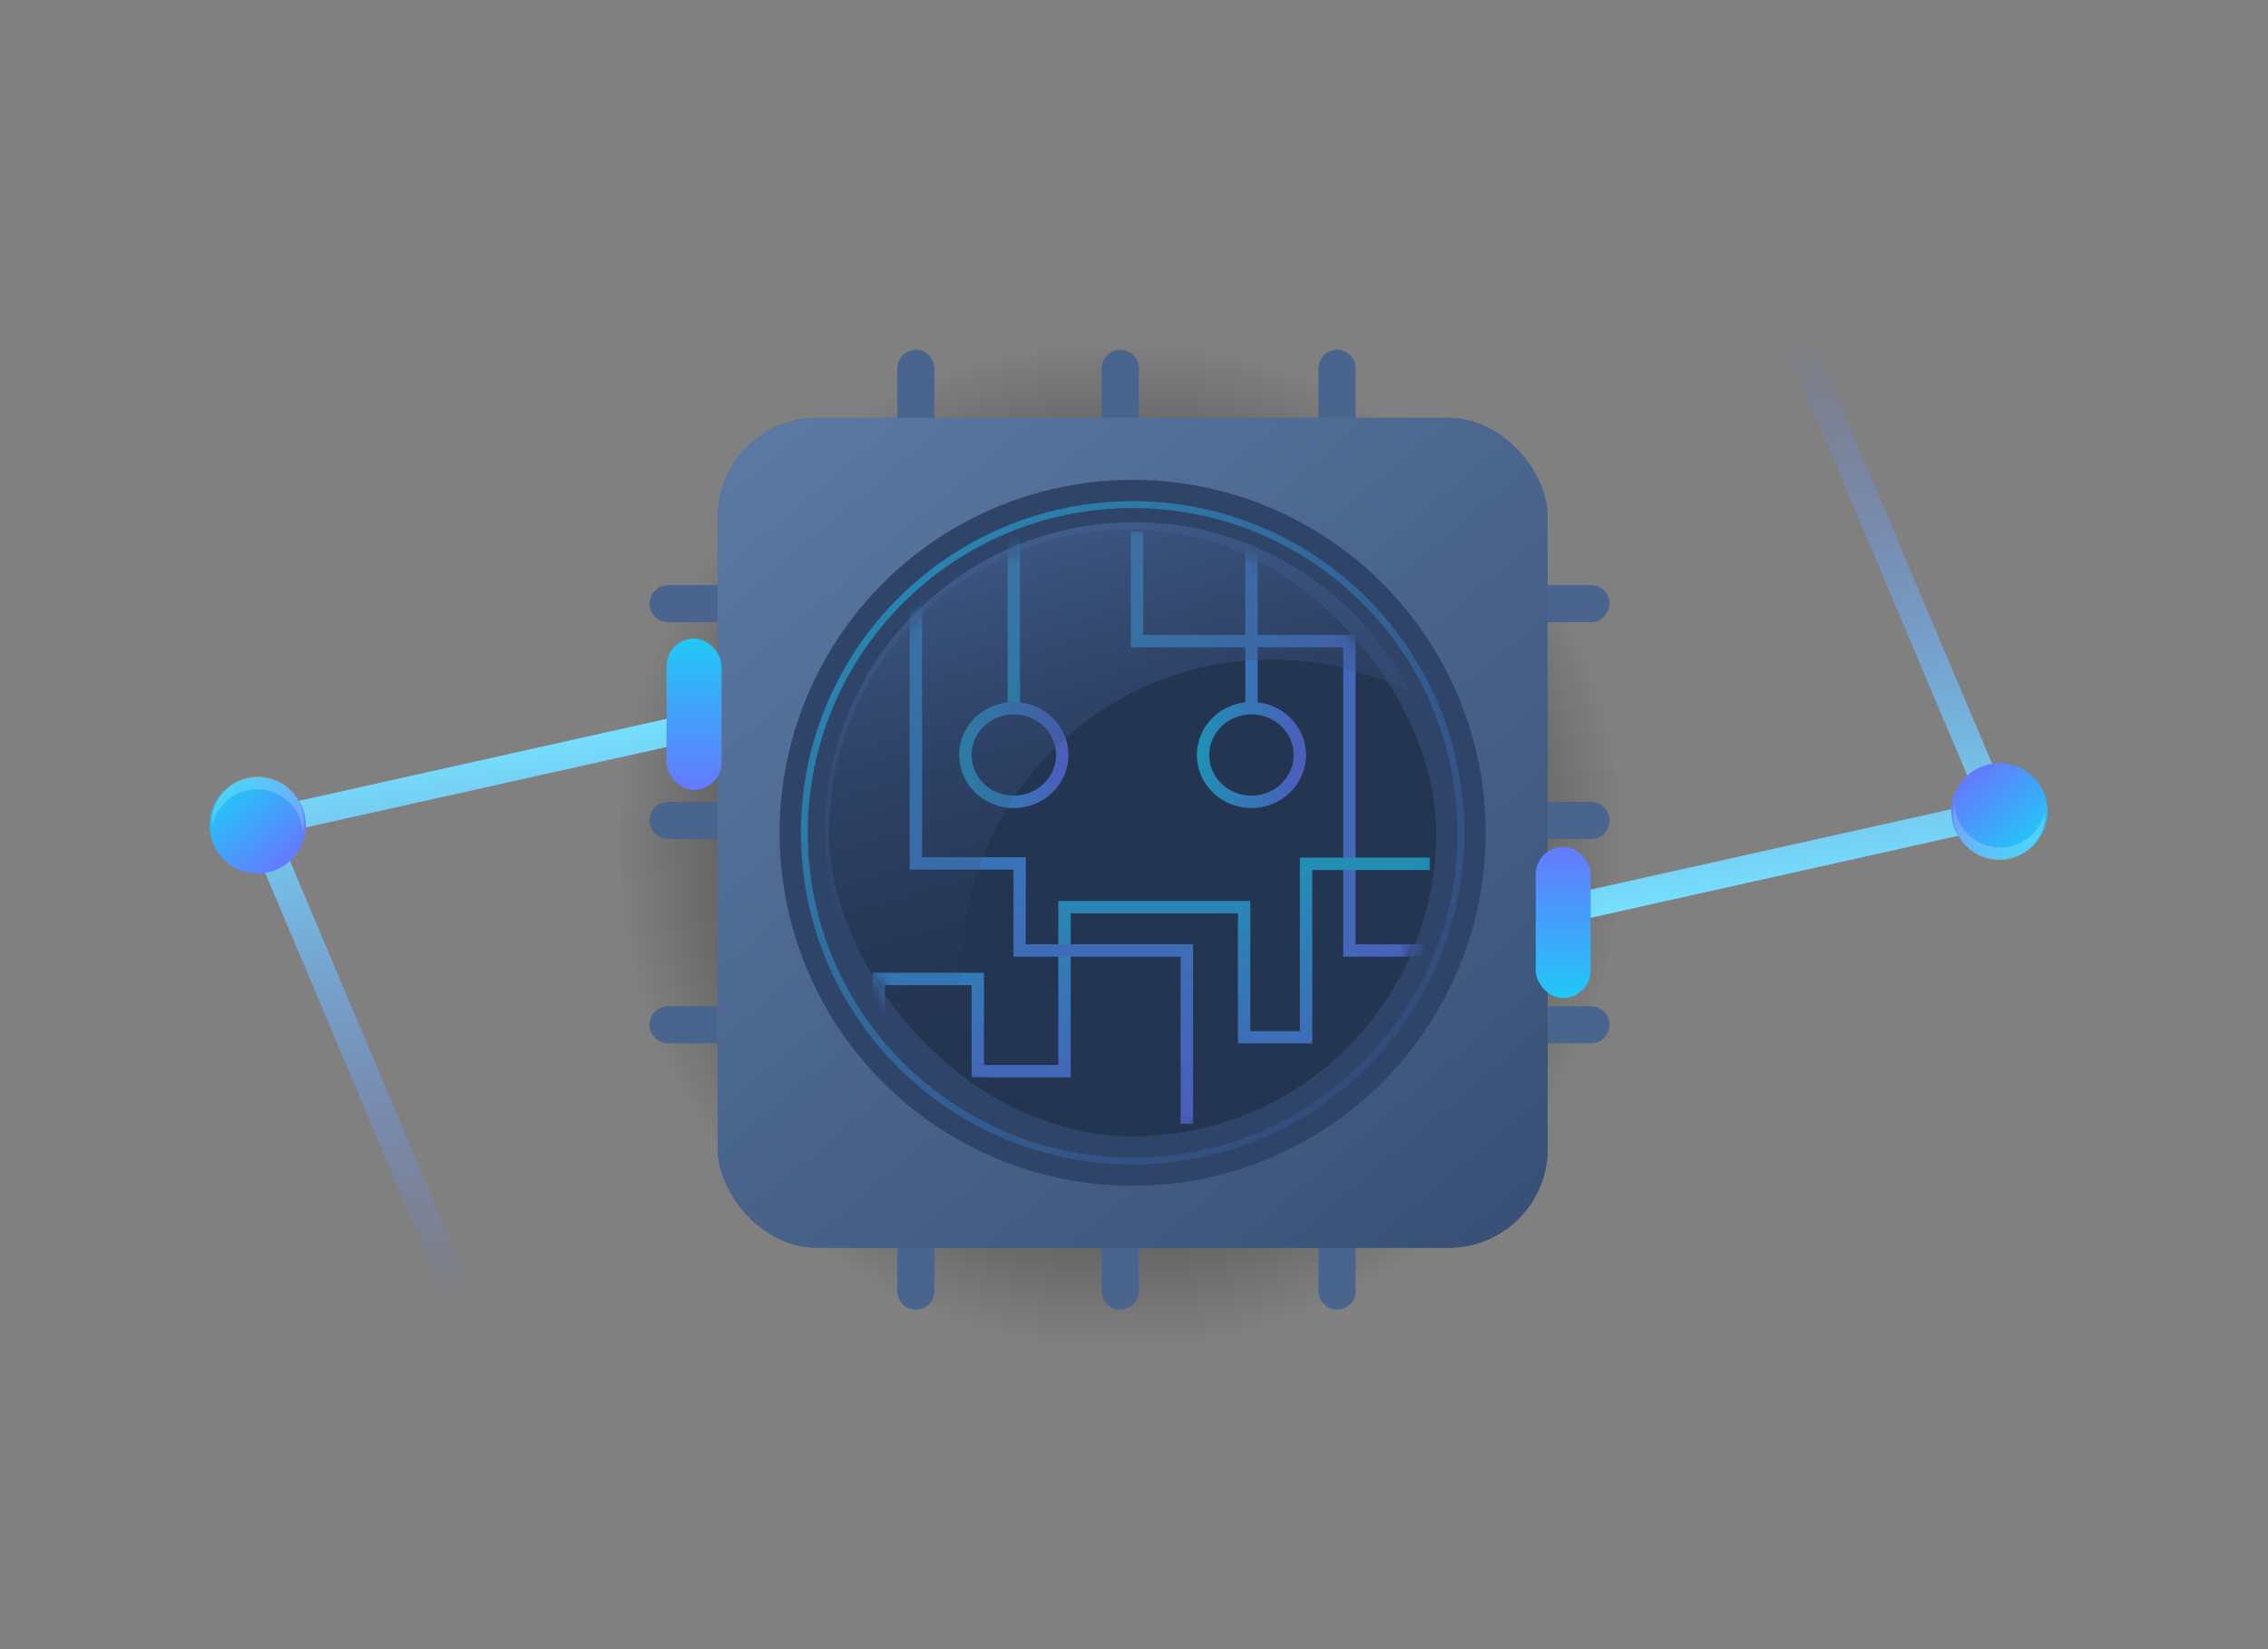 <svg xmlns="http://www.w3.org/2000/svg" xmlns:xlink="http://www.w3.org/1999/xlink" width="165" height="120"><rect width="100%" height="100%" fill="#808080" stroke="none"/><defs><linearGradient id="b" x1="4.47%" x2="117.825%" y1="0%" y2="133.334%"><stop offset="0%" stop-color="#5B79A2"/><stop offset="100%" stop-color="#2E4469"/></linearGradient><linearGradient id="c" x1="9.756%" x2="107.616%" y1="12.311%" y2="108.711%"><stop offset="0%" stop-color="#21C8F6"/><stop offset="100%" stop-color="#637BFF" stop-opacity="0"/></linearGradient><linearGradient id="f" x1="50%" x2="50%" y1="0%" y2="97.483%"><stop offset="0%" stop-color="#21C8F6"/><stop offset="100%" stop-color="#637BFF"/></linearGradient><linearGradient id="h" x1="25.824%" x2="58.911%" y1="-37.873%" y2="73.214%"><stop offset="0%" stop-color="#587CB9"/><stop offset="100%" stop-color="#2E4469" stop-opacity="0"/></linearGradient><linearGradient id="j" x1="34.652%" y1="13.21%" y2="100%"><stop offset="0%" stop-color="#76E1FF"/><stop offset="100%" stop-color="#637BFF" stop-opacity="0"/></linearGradient><radialGradient id="a" fx="50%" fy="50%"><stop offset="0%"/><stop offset="100%" stop-opacity="0"/></radialGradient><circle id="g" cx="22.5" cy="22.5" r="22.5"/><rect id="d" width="44.16" height="44.16" rx="22.05"/><path id="i" d="M12.393 42.607C5.043 38.905 0 31.292 0 22.5 0 10.074 10.074 0 22.5 0c8.792 0 16.405 5.042 20.107 12.393A22.406 22.406 0 0032.5 10C20.074 10 10 20.074 10 32.5a22.4 22.4 0 002.393 10.107z"/></defs><g fill="none" fill-rule="evenodd"><g transform="translate(45 25)"><circle cx="36.5" cy="36.5" r="36.5" fill="url(#a)"/><path d="M21.63 1.802V13.97M52.272 1.802V13.97M36.5 1.802V13.97M3.605 49.568h12.167M3.605 18.926h12.167M3.605 34.698h12.167m42.808 14.87h12.167M58.58 18.926h12.167M58.58 34.698h12.167M21.63 56.778v12.166m30.642-12.166v12.166M36.5 56.778v12.166" stroke="#4A658D" stroke-linecap="round" stroke-width="2.7"/><rect width="60.383" height="60.383" x="7.21" y="5.407" fill="url(#b)" rx="7.2"/><rect width="60.383" height="60.383" x="7.21" y="5.407" fill="url(#b)" rx="7.2"/><circle cx="37.401" cy="35.599" r="25.685" fill="#2E4469"/><circle cx="37.401" cy="35.599" r="23.883" stroke="url(#c)" stroke-width=".5" opacity=".51"/><g transform="translate(15.321 13.519)"><mask id="e" fill="#fff"><use xlink:href="#d"/></mask><use fill="#243552" xlink:href="#d"/><g mask="url(#e)" opacity=".603"><g stroke="url(#f)" stroke-width=".9" transform="translate(3.605 -1)"><g transform="rotate(-90 18.975 12.667)"><path d="M30.476 3.522H17.63m12.846 17.289H17.63m12.846-8.324h-7.962v15.451H0v5.408"/><ellipse cx="14.223" cy="3.522" rx="3.408" ry="3.522"/><ellipse cx="14.223" cy="20.811" rx="3.408" ry="3.522"/></g><path d="M0 44.354v-10.64h7.21v6.708h6.309V28.488h13.067v9.467h4.507V25.333h9.012"/><path d="M22.418 44.26V31.642H10.252v-6.336H2.704V1.901"/></g></g></g></g><g transform="translate(60 38)"><use fill="#D8D8D8" fill-opacity="0" xlink:href="#g"/><use fill="url(#h)" xlink:href="#i"/></g><g transform="rotate(7 -265.434 103.79)"><g transform="scale(-1 1) rotate(48 -14.89 -33.443)"><path stroke="url(#j)" stroke-width="2" d="M43.128 39.535L31.335 3.486l-28.36 15.35"/><circle cx="31.5" cy="3.5" r="3.5" fill="url(#f)"/><path fill="#FFF" fill-opacity=".2" d="M29.333 6A3.333 3.333 0 1134 1.333 3.333 3.333 0 0029.333 6z"/></g><rect width="4" height="11" x="39.821" y="8.352" fill="url(#f)" rx="2" transform="rotate(-7 41.82 13.852)"/></g><g transform="rotate(-173 79.402 38.287)"><g transform="scale(-1 1) rotate(48 -14.89 -33.443)"><path stroke="url(#j)" stroke-width="2" d="M43.128 39.535L31.335 3.486l-28.36 15.35"/><circle cx="31.5" cy="3.5" r="3.5" fill="url(#f)"/><path fill="#FFF" fill-opacity=".2" d="M29.333 6A3.333 3.333 0 1134 1.333 3.333 3.333 0 0029.333 6z"/></g><rect width="4" height="11" x="39.821" y="8.352" fill="url(#f)" rx="2" transform="rotate(-7 41.82 13.852)"/></g></g></svg>